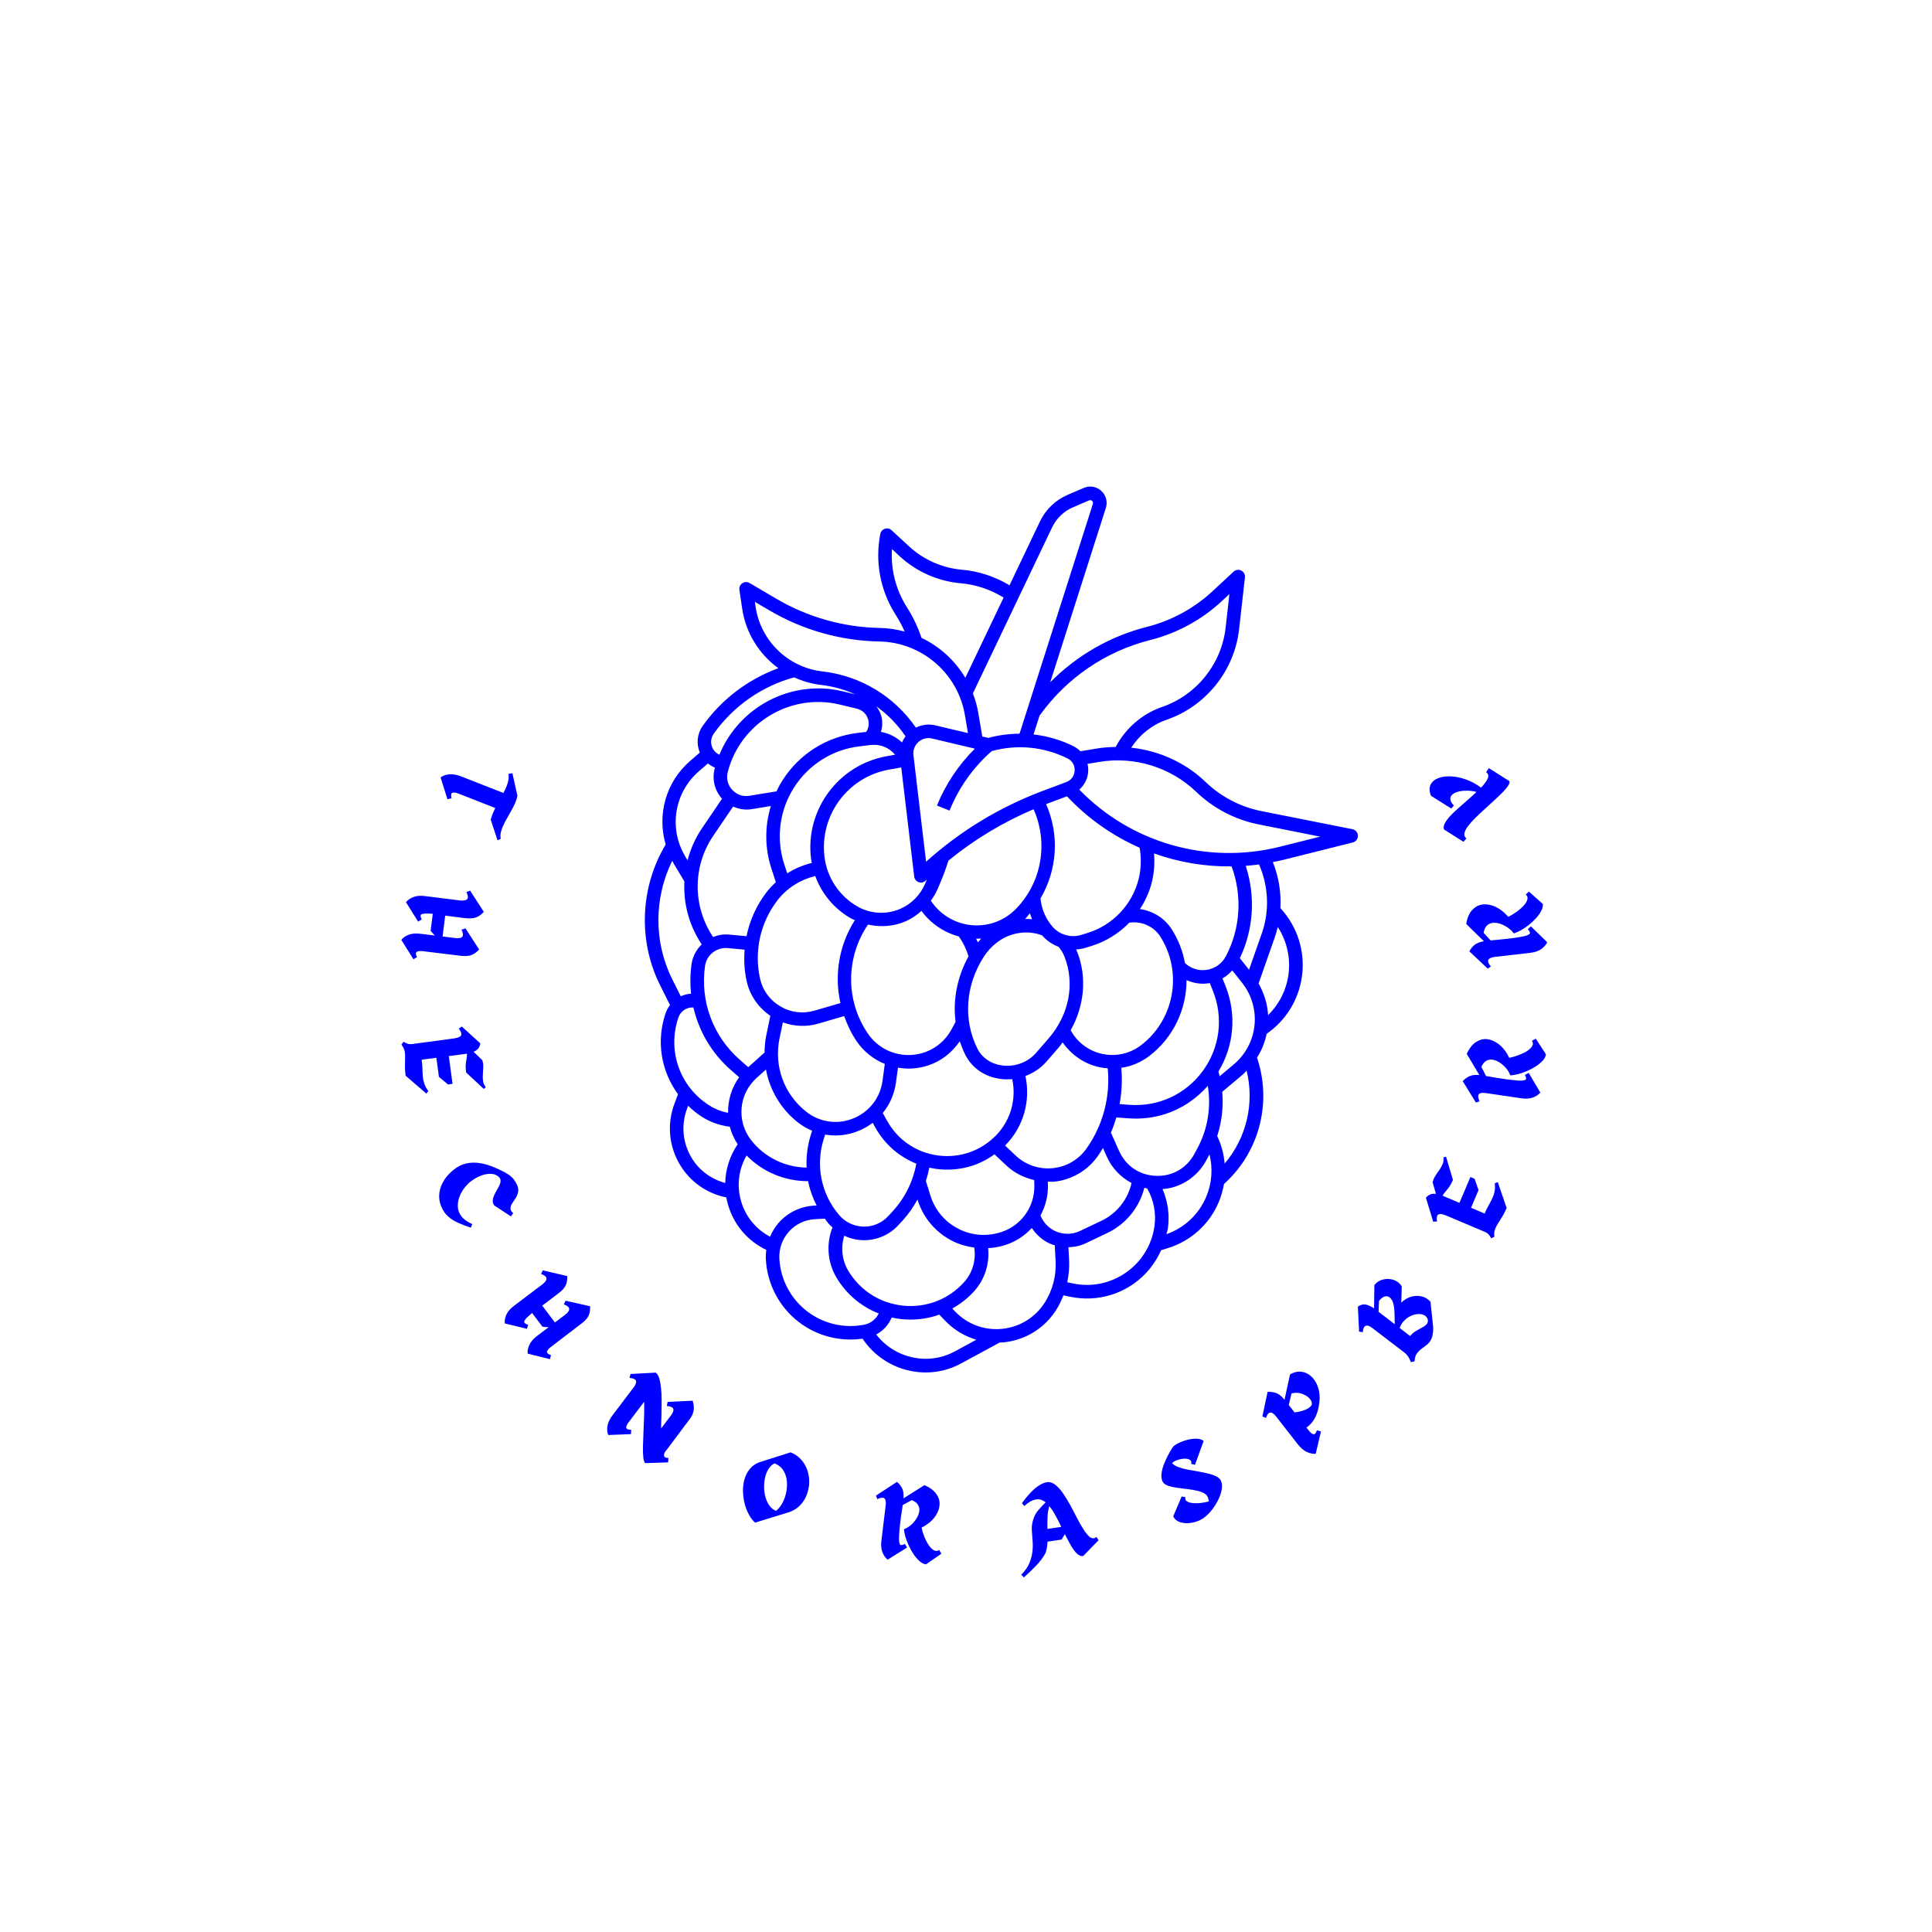 <svg xmlns="http://www.w3.org/2000/svg" xmlns:xlink="http://www.w3.org/1999/xlink" width="500" zoomAndPan="magnify" viewBox="0 0 375 375" height="500" preserveAspectRatio="xMidYMid meet" version="1.0"><defs><g/><clipPath id="814774d732"><path d="M 125 94 L 264 94 L 264 267 L 125 267 Z M 125 94 " clip-rule="nonzero"/></clipPath><clipPath id="37c098806f"><path d="M 99.07 124.07 L 238.648 80.402 L 287.02 235.012 L 147.441 278.68 Z M 99.07 124.07 " clip-rule="nonzero"/></clipPath><clipPath id="5beee7e545"><path d="M 99.07 124.07 L 238.648 80.402 L 287.02 235.012 L 147.441 278.68 Z M 99.07 124.07 " clip-rule="nonzero"/></clipPath></defs><rect x="-37.5" width="450" fill="#ffffff" y="-37.5" height="450" fill-opacity="1"/><rect x="-37.5" width="450" fill="#ffffff" y="-37.5" height="450" fill-opacity="1"/><g fill="#0000ff" fill-opacity="1"><g transform="translate(87.176, 146.667)"><g><path d="M 8.078 12.453 C 8.16 12.086 8.273 11.719 8.422 11.344 C 8.578 10.969 8.754 10.578 8.953 10.172 L 1.922 7.406 C 1.328 7.176 0.898 7.109 0.641 7.203 C 0.379 7.305 0.32 7.66 0.469 8.266 L -0.328 8.469 L -1.656 4.234 C -1.219 3.898 -0.66 3.695 0.016 3.625 C 0.691 3.562 1.453 3.691 2.297 4.016 L 10.531 7.25 C 10.906 6.57 11.188 5.922 11.375 5.297 C 11.562 4.68 11.609 4.098 11.516 3.547 L 12.281 3.406 L 13.25 7.781 C 13.164 8.289 12.988 8.832 12.719 9.406 C 12.457 9.977 12.148 10.562 11.797 11.156 C 11.453 11.75 11.125 12.336 10.812 12.922 C 10.508 13.504 10.273 14.07 10.109 14.625 C 9.941 15.176 9.91 15.688 10.016 16.156 L 9.391 16.422 Z M 8.078 12.453 "/></g></g></g><g fill="#0000ff" fill-opacity="1"><g transform="translate(79.205, 171.882)"><g><path d="M 1.75 13.891 L 1.047 14.312 L -1.312 10.547 C -0.957 10.109 -0.461 9.77 0.172 9.531 C 0.805 9.301 1.582 9.25 2.5 9.375 L 5.172 9.703 L 4.375 8.797 L 4.797 5.484 C 4.617 5.473 4.453 5.461 4.297 5.453 C 4.148 5.453 4 5.445 3.844 5.438 C 3.25 5.414 2.832 5.469 2.594 5.594 C 2.352 5.727 2.375 6.055 2.656 6.578 L 1.953 7 L -0.406 3.234 C -0.051 2.797 0.441 2.457 1.078 2.219 C 1.711 1.977 2.488 1.926 3.406 2.062 L 10.203 2.906 C 10.848 2.957 11.273 2.859 11.484 2.609 C 11.691 2.367 11.641 1.922 11.328 1.266 L 12.047 0.984 L 14.703 5.109 C 14.348 5.484 14 5.77 13.656 5.969 C 13.312 6.176 12.91 6.301 12.453 6.344 C 12.004 6.395 11.445 6.379 10.781 6.297 C 10.781 6.297 10.66 6.281 10.422 6.25 C 10.18 6.219 9.879 6.176 9.516 6.125 C 9.16 6.082 8.805 6.039 8.453 6 C 8.098 5.957 7.801 5.922 7.562 5.891 C 7.32 5.859 7.203 5.844 7.203 5.844 L 6.703 9.891 L 9.25 10.203 C 9.895 10.273 10.32 10.188 10.531 9.938 C 10.738 9.688 10.688 9.227 10.375 8.562 L 11.141 8.312 L 13.797 12.422 C 13.441 12.797 13.086 13.082 12.734 13.281 C 12.391 13.488 11.992 13.613 11.547 13.656 C 11.098 13.707 10.539 13.688 9.875 13.594 L 2.938 12.75 C 2.344 12.676 1.926 12.719 1.688 12.875 C 1.445 13.039 1.469 13.379 1.75 13.891 Z M 1.75 13.891 "/></g></g></g><g fill="#0000ff" fill-opacity="1"><g transform="translate(77.726, 201.342)"><g><path d="M 4.125 4.344 C 4.207 4.945 4.254 5.52 4.266 6.062 C 4.273 6.602 4.301 7.113 4.344 7.594 C 4.383 8.07 4.484 8.547 4.641 9.016 C 4.797 9.484 5.055 9.945 5.422 10.406 L 5.031 10.922 L 1 7.453 C 0.906 6.734 0.863 6.082 0.875 5.5 C 0.883 4.926 0.895 4.406 0.906 3.938 C 0.926 3.469 0.891 3.031 0.797 2.625 C 0.711 2.219 0.508 1.82 0.188 1.438 L 0.578 0.875 C 0.797 0.977 0.973 1.062 1.109 1.125 C 1.242 1.195 1.406 1.254 1.594 1.297 C 1.789 1.336 2.039 1.336 2.344 1.297 L 10.609 0.188 L 10.594 0.172 C 11.25 0.078 11.645 -0.113 11.781 -0.406 C 11.914 -0.695 11.758 -1.125 11.312 -1.688 L 11.906 -2.094 L 15.5 1.172 C 15.438 1.617 15.289 1.969 15.062 2.219 C 14.832 2.469 14.547 2.664 14.203 2.812 L 15.875 4.422 C 16.031 4.859 16.098 5.301 16.078 5.75 C 16.066 6.207 16.039 6.66 16 7.109 C 15.957 7.566 15.969 8.016 16.031 8.453 C 16.094 8.891 16.27 9.301 16.562 9.688 L 16.172 10.016 L 12.75 6.828 C 12.664 6.254 12.641 5.75 12.672 5.312 C 12.711 4.883 12.766 4.504 12.828 4.172 C 12.891 3.848 12.922 3.516 12.922 3.172 L 12.016 3.297 L 9.391 3.641 L 10.109 9.031 L 9.234 9.156 L 7.469 7.672 L 6.969 3.969 Z M 4.125 4.344 "/></g></g></g><g fill="#0000ff" fill-opacity="1"><g transform="translate(83.298, 228.404)"><g><path d="M 13.781 -1.312 C 14.457 -1 15.004 -0.695 15.422 -0.406 C 15.848 -0.113 16.191 0.203 16.453 0.547 C 16.711 0.891 16.93 1.27 17.109 1.688 C 17.305 2.188 17.352 2.645 17.25 3.062 C 17.145 3.477 16.977 3.859 16.75 4.203 C 16.52 4.555 16.301 4.891 16.094 5.203 C 15.895 5.523 15.789 5.836 15.781 6.141 C 15.77 6.441 15.945 6.75 16.312 7.062 L 15.875 7.703 L 12.641 5.578 C 12.41 5.254 12.312 4.914 12.344 4.562 C 12.383 4.207 12.492 3.848 12.672 3.484 C 12.848 3.117 13.035 2.766 13.234 2.422 C 13.441 2.078 13.609 1.742 13.734 1.422 C 13.859 1.098 13.891 0.797 13.828 0.516 C 13.766 0.242 13.547 0 13.172 -0.219 C 12.641 -0.57 11.898 -0.656 10.953 -0.469 C 10.004 -0.289 9 0.203 7.938 1.016 C 7.508 1.367 7.098 1.816 6.703 2.359 C 6.316 2.898 6.02 3.477 5.812 4.094 C 5.602 4.719 5.523 5.344 5.578 5.969 C 5.629 6.594 5.867 7.18 6.297 7.734 C 6.734 8.285 7.422 8.77 8.359 9.188 L 8.094 9.891 C 7.195 9.586 6.375 9.27 5.625 8.938 C 4.883 8.613 4.234 8.203 3.672 7.703 C 3.109 7.211 2.66 6.551 2.328 5.719 C 1.984 4.863 1.867 3.992 1.984 3.109 C 2.109 2.223 2.445 1.359 3 0.516 C 3.562 -0.328 4.332 -1.086 5.312 -1.766 C 6.051 -2.234 6.789 -2.523 7.531 -2.641 C 8.27 -2.766 9.004 -2.77 9.734 -2.656 C 10.473 -2.551 11.18 -2.375 11.859 -2.125 C 12.535 -1.875 13.176 -1.602 13.781 -1.312 Z M 13.781 -1.312 "/></g></g></g><g fill="#0000ff" fill-opacity="1"><g transform="translate(96.008, 254.267)"><g><path d="M 10.938 8.75 L 10.734 9.547 L 6.406 8.469 C 6.352 7.914 6.473 7.332 6.766 6.719 C 7.055 6.102 7.578 5.52 8.328 4.969 L 10.469 3.359 L 9.281 3.25 L 7.266 0.578 C 7.129 0.691 7.004 0.801 6.891 0.906 C 6.773 1.008 6.66 1.113 6.547 1.219 C 6.098 1.613 5.832 1.941 5.75 2.203 C 5.676 2.473 5.922 2.695 6.484 2.875 L 6.281 3.656 L 1.969 2.609 C 1.906 2.047 2.02 1.453 2.312 0.828 C 2.613 0.211 3.141 -0.363 3.891 -0.906 L 9.344 -5.031 C 9.852 -5.445 10.094 -5.816 10.062 -6.141 C 10.039 -6.461 9.691 -6.742 9.016 -6.984 L 9.344 -7.688 L 14.109 -6.578 C 14.117 -6.055 14.066 -5.602 13.953 -5.219 C 13.848 -4.844 13.648 -4.477 13.359 -4.125 C 13.066 -3.781 12.648 -3.41 12.109 -3.016 C 12.109 -3.016 12.008 -2.941 11.812 -2.797 C 11.625 -2.648 11.383 -2.469 11.094 -2.25 C 10.812 -2.031 10.523 -1.812 10.234 -1.594 C 9.953 -1.383 9.711 -1.207 9.516 -1.062 C 9.328 -0.914 9.234 -0.844 9.234 -0.844 L 11.703 2.422 L 13.75 0.875 C 14.258 0.469 14.5 0.102 14.469 -0.219 C 14.445 -0.539 14.098 -0.836 13.422 -1.109 L 13.781 -1.797 L 18.547 -0.719 C 18.555 -0.195 18.508 0.254 18.406 0.641 C 18.301 1.035 18.102 1.406 17.812 1.75 C 17.52 2.102 17.102 2.473 16.562 2.859 L 11 7.109 C 10.52 7.461 10.242 7.781 10.172 8.062 C 10.109 8.344 10.363 8.57 10.938 8.75 Z M 10.938 8.75 "/></g></g></g><g fill="#0000ff" fill-opacity="1"><g transform="translate(115.485, 276.581)"><g><path d="M 14.203 7.266 L 9.844 7.406 L 9.75 7.406 C 9.582 7.27 9.461 6.926 9.391 6.375 C 9.328 5.82 9.301 5.125 9.312 4.281 C 9.332 3.445 9.363 2.531 9.406 1.531 C 9.457 0.531 9.5 -0.488 9.531 -1.531 C 9.562 -2.57 9.566 -3.562 9.547 -4.5 L 6.609 -0.625 C 6.211 -0.133 6.031 0.242 6.062 0.516 C 6.102 0.785 6.426 0.93 7.031 0.953 L 6.984 1.781 L 2.578 1.953 C 2.367 1.441 2.316 0.852 2.422 0.188 C 2.535 -0.477 2.875 -1.18 3.438 -1.922 L 7.547 -7.344 C 7.93 -7.863 8.066 -8.273 7.953 -8.578 C 7.848 -8.879 7.43 -9.062 6.703 -9.125 L 6.891 -9.891 L 11.797 -10.156 C 12.098 -9.926 12.328 -9.539 12.484 -9 C 12.641 -8.457 12.754 -7.816 12.828 -7.078 C 12.91 -6.336 12.945 -5.531 12.938 -4.656 C 12.938 -3.781 12.926 -2.883 12.906 -1.969 C 12.883 -1.051 12.859 -0.164 12.828 0.688 L 14.781 -1.891 C 15.164 -2.422 15.301 -2.836 15.188 -3.141 C 15.07 -3.441 14.66 -3.617 13.953 -3.672 L 14.094 -4.469 L 18.969 -4.703 C 19.113 -4.211 19.188 -3.766 19.188 -3.359 C 19.195 -2.953 19.117 -2.535 18.953 -2.109 C 18.797 -1.691 18.5 -1.223 18.062 -0.703 L 14.016 4.703 C 13.766 4.973 13.582 5.242 13.469 5.516 C 13.363 5.785 13.367 6 13.484 6.156 C 13.598 6.32 13.852 6.406 14.25 6.406 Z M 14.203 7.266 "/></g></g></g><g fill="#0000ff" fill-opacity="1"><g transform="translate(141.875, 293.665)"><g><path d="M 11.578 -11.766 C 12.398 -11.441 13.082 -10.973 13.625 -10.359 C 14.164 -9.754 14.566 -9.07 14.828 -8.312 C 15.086 -7.551 15.207 -6.758 15.188 -5.938 C 15.176 -5.125 15.023 -4.336 14.734 -3.578 C 14.453 -2.816 14.035 -2.141 13.484 -1.547 C 12.93 -0.961 12.25 -0.516 11.438 -0.203 L 4.688 1.875 C 4.25 1.5 3.859 1 3.516 0.375 C 3.172 -0.25 2.895 -0.941 2.688 -1.703 C 2.488 -2.473 2.375 -3.258 2.344 -4.062 C 2.312 -4.875 2.395 -5.656 2.594 -6.406 C 2.789 -7.164 3.117 -7.844 3.578 -8.438 C 4.047 -9.039 4.656 -9.5 5.406 -9.812 Z M 8.75 -0.406 C 9.238 -0.789 9.656 -1.305 10 -1.953 C 10.344 -2.598 10.586 -3.297 10.734 -4.047 C 10.891 -4.805 10.926 -5.555 10.844 -6.297 C 10.758 -7.035 10.523 -7.703 10.141 -8.297 C 9.766 -8.891 9.207 -9.332 8.469 -9.625 C 8.02 -9.414 7.641 -9.07 7.328 -8.594 C 7.016 -8.113 6.785 -7.562 6.641 -6.938 C 6.492 -6.312 6.426 -5.656 6.438 -4.969 C 6.445 -4.289 6.539 -3.645 6.719 -3.031 C 6.895 -2.414 7.148 -1.875 7.484 -1.406 C 7.828 -0.938 8.25 -0.602 8.75 -0.406 Z M 8.75 -0.406 "/></g></g></g><g fill="#0000ff" fill-opacity="1"><g transform="translate(169.077, 302.343)"><g><path d="M 13.219 -1.5 L 13.641 -0.766 L 10.656 1.297 C 10.238 1.242 9.832 1.047 9.438 0.703 C 9.039 0.359 8.664 -0.066 8.312 -0.578 C 7.957 -1.098 7.641 -1.656 7.359 -2.25 C 7.078 -2.852 6.848 -3.441 6.672 -4.016 C 6.504 -4.586 6.41 -5.094 6.391 -5.531 C 6.828 -5.688 7.254 -5.938 7.672 -6.281 C 8.086 -6.633 8.441 -7.035 8.734 -7.484 C 9.035 -7.941 9.234 -8.398 9.328 -8.859 C 9.43 -9.316 9.375 -9.754 9.156 -10.172 C 8.945 -10.586 8.523 -10.922 7.891 -11.172 L 6.141 -10.219 C 6.035 -9.5 5.926 -8.754 5.812 -7.984 C 5.707 -7.211 5.617 -6.469 5.547 -5.75 C 5.484 -5.039 5.441 -4.41 5.422 -3.859 C 5.41 -3.254 5.469 -2.832 5.594 -2.594 C 5.719 -2.363 6.039 -2.391 6.562 -2.672 L 6.984 -1.969 L 3.203 0.391 C 2.773 0.035 2.438 -0.457 2.188 -1.094 C 1.945 -1.727 1.891 -2.504 2.016 -3.422 L 2.844 -10.234 C 2.906 -10.891 2.816 -11.316 2.578 -11.516 C 2.336 -11.723 1.879 -11.672 1.203 -11.359 L 0.953 -12.047 L 5.031 -14.719 C 5.531 -14.27 5.879 -13.812 6.078 -13.344 C 6.273 -12.875 6.348 -12.266 6.297 -11.516 L 10.359 -14.078 C 11.422 -13.609 12.18 -13.047 12.641 -12.391 C 13.109 -11.742 13.328 -11.062 13.297 -10.344 C 13.254 -9.5 12.938 -8.676 12.344 -7.875 C 11.75 -7.07 10.898 -6.391 9.797 -5.828 C 9.941 -5.172 10.141 -4.535 10.391 -3.922 C 10.648 -3.316 10.938 -2.789 11.25 -2.344 C 11.562 -1.906 11.883 -1.598 12.219 -1.422 C 12.562 -1.242 12.895 -1.27 13.219 -1.5 Z M 13.219 -1.5 "/></g></g></g><g fill="#0000ff" fill-opacity="1"><g transform="translate(198.329, 303.827)"><g><path d="M 14.484 -5.516 L 14.906 -4.875 L 11.922 -1.812 C 11.504 -1.738 11.094 -1.895 10.688 -2.281 C 10.289 -2.676 9.898 -3.207 9.516 -3.875 C 9.141 -4.539 8.754 -5.266 8.359 -6.047 L 7.719 -5 L 5 -4.594 C 4.977 -4.156 4.93 -3.738 4.859 -3.344 C 4.797 -2.957 4.695 -2.609 4.562 -2.297 C 4.125 -1.516 3.566 -0.766 2.891 -0.047 C 2.211 0.66 1.391 1.457 0.422 2.344 L -0.109 1.828 C 0.617 1.098 1.141 0.359 1.453 -0.391 C 1.773 -1.148 1.977 -1.898 2.062 -2.641 C 2.145 -3.391 2.156 -4.102 2.094 -4.781 C 2.039 -5.457 1.992 -6.102 1.953 -6.719 C 1.922 -7.332 1.961 -7.883 2.078 -8.375 C 2.266 -9.238 2.598 -9.961 3.078 -10.547 C 3.555 -11.129 4.078 -11.688 4.641 -12.219 C 4.566 -12.281 4.5 -12.328 4.438 -12.359 C 4.375 -12.398 4.305 -12.445 4.234 -12.5 C 3.766 -12.77 3.301 -12.867 2.844 -12.797 C 2.383 -12.734 1.945 -12.57 1.531 -12.312 C 1.125 -12.062 0.773 -11.789 0.484 -11.5 L 0.031 -12.062 C 0.457 -12.676 0.941 -13.281 1.484 -13.875 C 2.023 -14.469 2.582 -14.969 3.156 -15.375 C 3.738 -15.789 4.32 -16.047 4.906 -16.141 C 5.438 -16.211 5.957 -16.051 6.469 -15.656 C 6.977 -15.27 7.473 -14.734 7.953 -14.047 C 8.43 -13.359 8.898 -12.598 9.359 -11.766 C 9.816 -10.93 10.254 -10.098 10.672 -9.266 C 11.098 -8.441 11.52 -7.695 11.938 -7.031 C 12.352 -6.375 12.754 -5.875 13.141 -5.531 C 13.367 -5.363 13.598 -5.27 13.828 -5.25 C 14.066 -5.227 14.285 -5.316 14.484 -5.516 Z M 4.984 -7.062 L 7.672 -7.469 C 7.297 -8.238 6.914 -8.977 6.531 -9.688 C 6.156 -10.395 5.754 -10.992 5.328 -11.484 C 5.141 -10.848 5.031 -10.145 5 -9.375 C 4.969 -8.613 4.961 -7.844 4.984 -7.062 Z M 4.984 -7.062 "/></g></g></g><g fill="#0000ff" fill-opacity="1"><g transform="translate(228.586, 296.889)"><g><path d="M -1.094 -12.922 C -0.82 -12.598 -0.422 -12.336 0.109 -12.141 C 0.641 -11.941 1.238 -11.773 1.906 -11.641 C 2.57 -11.516 3.25 -11.395 3.938 -11.281 C 4.633 -11.164 5.289 -11.031 5.906 -10.875 C 6.531 -10.727 7.066 -10.539 7.516 -10.312 C 7.961 -10.094 8.266 -9.797 8.422 -9.422 C 8.598 -9.016 8.648 -8.531 8.578 -7.969 C 8.504 -7.414 8.332 -6.828 8.062 -6.203 C 7.801 -5.586 7.469 -4.984 7.062 -4.391 C 6.656 -3.797 6.203 -3.266 5.703 -2.797 C 5.203 -2.328 4.688 -1.977 4.156 -1.75 C 3.738 -1.562 3.273 -1.422 2.766 -1.328 C 2.266 -1.242 1.77 -1.223 1.281 -1.266 C 0.801 -1.316 0.375 -1.441 0 -1.641 C -0.383 -1.848 -0.672 -2.16 -0.859 -2.578 L 0.766 -6.406 L 1.5 -6.312 C 1.426 -5.957 1.508 -5.691 1.75 -5.516 C 1.988 -5.336 2.336 -5.219 2.797 -5.156 C 3.254 -5.094 3.766 -5.086 4.328 -5.141 C 4.898 -5.203 5.477 -5.312 6.062 -5.469 C 6.02 -5.727 5.957 -5.973 5.875 -6.203 C 5.789 -6.441 5.66 -6.641 5.484 -6.797 C 5.117 -7.109 4.625 -7.336 4 -7.484 C 3.383 -7.641 2.719 -7.758 2 -7.844 C 1.281 -7.938 0.582 -8.023 -0.094 -8.109 C -0.77 -8.203 -1.363 -8.336 -1.875 -8.516 C -2.395 -8.691 -2.742 -8.957 -2.922 -9.312 C -3.129 -9.727 -3.203 -10.227 -3.141 -10.812 C -3.078 -11.395 -2.93 -11.988 -2.703 -12.594 C -2.473 -13.195 -2.219 -13.766 -1.938 -14.297 C -1.664 -14.828 -1.426 -15.254 -1.219 -15.578 C -1.008 -15.898 -0.906 -16.062 -0.906 -16.062 C -0.707 -16.281 -0.41 -16.492 -0.016 -16.703 C 0.379 -16.91 0.816 -17.094 1.297 -17.25 C 1.785 -17.414 2.273 -17.531 2.766 -17.594 C 3.254 -17.656 3.703 -17.656 4.109 -17.594 C 4.516 -17.539 4.82 -17.398 5.031 -17.172 L 3.359 -12.562 L 2.609 -12.75 C 2.711 -13.082 2.645 -13.332 2.406 -13.5 C 2.164 -13.676 1.832 -13.766 1.406 -13.766 C 0.988 -13.766 0.551 -13.691 0.094 -13.547 C -0.363 -13.41 -0.758 -13.203 -1.094 -12.922 Z M -1.094 -12.922 "/></g></g></g><g fill="#0000ff" fill-opacity="1"><g transform="translate(252.837, 284.154)"><g><path d="M -2.438 -17.391 C -1.625 -17.848 -0.836 -18.008 -0.078 -17.875 C 0.672 -17.738 1.332 -17.367 1.906 -16.766 C 2.477 -16.16 2.883 -15.379 3.125 -14.422 C 3.363 -13.473 3.367 -12.406 3.141 -11.219 C 2.973 -10.238 2.676 -9.395 2.25 -8.688 C 1.82 -7.988 1.316 -7.445 0.734 -7.062 L 1.141 -6.562 C 1.473 -6.113 1.785 -5.852 2.078 -5.781 C 2.379 -5.719 2.609 -5.969 2.766 -6.531 L 3.562 -6.312 L 2.547 -1.984 C 2.016 -1.93 1.438 -2.047 0.812 -2.328 C 0.195 -2.617 -0.395 -3.129 -0.969 -3.859 L -5.188 -9.266 C -5.594 -9.773 -5.957 -10.016 -6.281 -9.984 C -6.602 -9.961 -6.883 -9.613 -7.125 -8.938 L -7.812 -9.219 L -6.797 -14 C -6.086 -14.02 -5.488 -13.926 -5 -13.719 C -4.52 -13.508 -4.023 -13.086 -3.516 -12.453 Z M 1.797 -11.75 C 1.766 -12.156 1.551 -12.535 1.156 -12.891 C 0.758 -13.254 0.266 -13.52 -0.328 -13.688 C -0.922 -13.852 -1.531 -13.852 -2.156 -13.688 L -2.688 -11.453 L -1.562 -10 C -1.051 -10.062 -0.535 -10.172 -0.016 -10.328 C 0.504 -10.484 0.938 -10.688 1.281 -10.938 C 1.633 -11.188 1.805 -11.457 1.797 -11.75 Z M 1.797 -11.75 "/></g></g></g><g fill="#0000ff" fill-opacity="1"><g transform="translate(273.673, 265.434)"><g><path d="M -1.688 -12.594 C -1.145 -13.125 -0.547 -13.492 0.109 -13.703 C 0.773 -13.922 1.453 -13.961 2.141 -13.828 C 2.828 -13.703 3.441 -13.352 3.984 -12.781 L 4.484 -8.031 C 4.535 -7.539 4.508 -7.004 4.406 -6.422 C 4.312 -5.836 4.109 -5.344 3.797 -4.938 C 3.598 -4.676 3.348 -4.441 3.047 -4.234 C 2.742 -4.023 2.438 -3.797 2.125 -3.547 C 1.812 -3.305 1.539 -3.016 1.312 -2.672 C 1.082 -2.328 0.945 -1.895 0.906 -1.375 L 0.922 -1.203 L 0.188 -1.047 C 0.051 -1.367 -0.098 -1.68 -0.266 -1.984 C -0.441 -2.285 -0.707 -2.586 -1.062 -2.891 L -7.359 -7.703 C -7.867 -8.086 -8.281 -8.219 -8.594 -8.094 C -8.906 -7.977 -9.094 -7.566 -9.156 -6.859 L -9.875 -6.969 L -10.109 -11.828 C -9.535 -12.211 -8.992 -12.336 -8.484 -12.203 C -7.973 -12.066 -7.469 -11.82 -6.969 -11.469 L -6.906 -16 C -6.582 -16.414 -6.18 -16.723 -5.703 -16.922 C -5.223 -17.117 -4.719 -17.207 -4.188 -17.188 C -3.656 -17.164 -3.16 -17.035 -2.703 -16.797 C -2.242 -16.555 -1.875 -16.207 -1.594 -15.75 Z M -3 -10.594 C -3.031 -11.727 -3.195 -12.555 -3.5 -13.078 C -3.812 -13.609 -4.191 -13.859 -4.641 -13.828 C -5.098 -13.805 -5.555 -13.5 -6.016 -12.906 L -6.094 -10.812 L -2.953 -8.406 Z M 3.438 -9.375 C 3.312 -9.738 3.078 -10.004 2.734 -10.172 C 2.391 -10.336 1.988 -10.406 1.531 -10.375 C 1.082 -10.352 0.625 -10.234 0.156 -10.016 C -0.312 -9.797 -0.734 -9.492 -1.109 -9.109 C -1.492 -8.723 -1.789 -8.242 -2 -7.672 L 0.031 -6.109 C 0.375 -6.523 0.758 -6.859 1.188 -7.109 C 1.613 -7.359 2.016 -7.582 2.391 -7.781 C 2.766 -7.977 3.055 -8.195 3.266 -8.438 C 3.473 -8.688 3.531 -9 3.438 -9.375 Z M 3.438 -9.375 "/></g></g></g><g fill="#0000ff" fill-opacity="1"><g transform="translate(289.499, 241.397)"><g><path d="M -1.328 -5.844 C -1.098 -6.406 -0.848 -6.922 -0.578 -7.391 C -0.316 -7.859 -0.082 -8.312 0.125 -8.75 C 0.344 -9.188 0.5 -9.645 0.594 -10.125 C 0.695 -10.613 0.707 -11.145 0.625 -11.719 L 1.219 -11.953 L 2.938 -6.922 C 2.656 -6.254 2.359 -5.676 2.047 -5.188 C 1.742 -4.695 1.469 -4.254 1.219 -3.859 C 0.969 -3.461 0.773 -3.062 0.641 -2.656 C 0.516 -2.258 0.488 -1.82 0.562 -1.344 L -0.047 -1.047 C -0.172 -1.242 -0.273 -1.41 -0.359 -1.547 C -0.453 -1.68 -0.566 -1.812 -0.703 -1.938 C -0.848 -2.062 -1.062 -2.188 -1.344 -2.312 L -9.031 -5.562 L -9.047 -5.547 C -9.648 -5.797 -10.082 -5.828 -10.344 -5.641 C -10.613 -5.461 -10.691 -5.02 -10.578 -4.312 L -11.312 -4.266 L -12.734 -8.922 C -12.441 -9.254 -12.133 -9.473 -11.812 -9.578 C -11.5 -9.691 -11.156 -9.719 -10.781 -9.656 L -11.422 -11.891 C -11.328 -12.348 -11.156 -12.77 -10.906 -13.156 C -10.664 -13.539 -10.41 -13.914 -10.141 -14.281 C -9.879 -14.656 -9.66 -15.039 -9.484 -15.438 C -9.316 -15.844 -9.266 -16.289 -9.328 -16.781 L -8.812 -16.859 L -7.484 -12.375 C -7.711 -11.832 -7.953 -11.383 -8.203 -11.031 C -8.453 -10.688 -8.688 -10.391 -8.906 -10.141 C -9.133 -9.891 -9.332 -9.613 -9.5 -9.312 L -8.656 -8.953 L -6.219 -7.922 L -4.094 -12.938 L -3.281 -12.594 L -2.516 -10.406 L -3.969 -6.969 Z M -1.328 -5.844 "/></g></g></g><g fill="#0000ff" fill-opacity="1"><g transform="translate(298.503, 215.265)"><g><path d="M -1.156 -13.25 L -0.406 -13.656 L 1.562 -10.625 C 1.508 -10.207 1.305 -9.801 0.953 -9.406 C 0.598 -9.02 0.16 -8.656 -0.359 -8.312 C -0.879 -7.977 -1.441 -7.676 -2.047 -7.406 C -2.66 -7.145 -3.258 -6.938 -3.844 -6.781 C -4.426 -6.633 -4.938 -6.555 -5.375 -6.547 C -5.508 -6.984 -5.75 -7.41 -6.094 -7.828 C -6.438 -8.254 -6.828 -8.617 -7.266 -8.922 C -7.711 -9.234 -8.164 -9.441 -8.625 -9.547 C -9.082 -9.66 -9.52 -9.613 -9.938 -9.406 C -10.352 -9.207 -10.695 -8.801 -10.969 -8.188 L -10.062 -6.406 C -9.344 -6.289 -8.598 -6.164 -7.828 -6.031 C -7.055 -5.906 -6.312 -5.797 -5.594 -5.703 C -4.883 -5.617 -4.258 -5.555 -3.719 -5.516 C -3.125 -5.492 -2.703 -5.539 -2.453 -5.656 C -2.211 -5.77 -2.234 -6.094 -2.516 -6.625 L -1.781 -7.016 L 0.469 -3.203 C 0.113 -2.773 -0.379 -2.445 -1.016 -2.219 C -1.66 -2 -2.441 -1.961 -3.359 -2.109 L -10.156 -3.109 C -10.801 -3.203 -11.234 -3.125 -11.453 -2.875 C -11.672 -2.625 -11.629 -2.164 -11.328 -1.5 L -12.031 -1.266 L -14.594 -5.422 C -14.125 -5.898 -13.648 -6.234 -13.172 -6.422 C -12.703 -6.609 -12.098 -6.664 -11.359 -6.594 L -13.812 -10.719 C -13.312 -11.781 -12.727 -12.531 -12.062 -12.969 C -11.395 -13.414 -10.707 -13.617 -10 -13.578 C -9.156 -13.504 -8.336 -13.16 -7.547 -12.547 C -6.754 -11.93 -6.094 -11.062 -5.562 -9.938 C -4.906 -10.07 -4.27 -10.258 -3.656 -10.5 C -3.039 -10.738 -2.504 -11.004 -2.047 -11.297 C -1.598 -11.598 -1.281 -11.914 -1.094 -12.25 C -0.906 -12.582 -0.926 -12.914 -1.156 -13.25 Z M -1.156 -13.25 "/></g></g></g><g fill="#0000ff" fill-opacity="1"><g transform="translate(300.696, 186.116)"><g><path d="M -4.547 -12.484 L -3.938 -13.062 L -1.234 -10.656 C -1.191 -10.25 -1.289 -9.812 -1.531 -9.344 C -1.77 -8.875 -2.098 -8.406 -2.516 -7.938 C -2.93 -7.477 -3.395 -7.039 -3.906 -6.625 C -4.426 -6.207 -4.945 -5.852 -5.469 -5.562 C -6 -5.27 -6.469 -5.062 -6.875 -4.938 C -7.125 -5.301 -7.469 -5.645 -7.906 -5.969 C -8.352 -6.301 -8.828 -6.562 -9.328 -6.75 C -9.836 -6.938 -10.328 -7.02 -10.797 -7 C -11.266 -6.988 -11.676 -6.828 -12.031 -6.516 C -12.383 -6.211 -12.613 -5.723 -12.719 -5.047 L -11.359 -3.578 C -10.648 -3.648 -9.906 -3.723 -9.125 -3.797 C -8.344 -3.867 -7.598 -3.953 -6.891 -4.047 C -6.18 -4.148 -5.555 -4.254 -5.016 -4.359 C -4.43 -4.492 -4.035 -4.648 -3.828 -4.828 C -3.629 -5.004 -3.738 -5.312 -4.156 -5.75 L -3.547 -6.312 L -0.375 -3.219 C -0.613 -2.719 -1.016 -2.27 -1.578 -1.875 C -2.141 -1.488 -2.879 -1.25 -3.797 -1.156 L -10.625 -0.375 C -11.27 -0.281 -11.664 -0.094 -11.812 0.188 C -11.957 0.477 -11.797 0.91 -11.328 1.484 L -11.938 1.891 L -15.5 -1.469 C -15.176 -2.039 -14.805 -2.477 -14.391 -2.781 C -13.973 -3.082 -13.398 -3.297 -12.672 -3.422 L -16.109 -6.781 C -15.91 -7.926 -15.547 -8.801 -15.016 -9.406 C -14.484 -10.008 -13.867 -10.379 -13.172 -10.516 C -12.336 -10.672 -11.461 -10.551 -10.547 -10.156 C -9.629 -9.758 -8.758 -9.094 -7.938 -8.156 C -7.344 -8.457 -6.781 -8.801 -6.25 -9.188 C -5.719 -9.582 -5.27 -9.977 -4.906 -10.375 C -4.551 -10.781 -4.328 -11.172 -4.234 -11.547 C -4.141 -11.922 -4.242 -12.234 -4.547 -12.484 Z M -4.547 -12.484 "/></g></g></g><g fill="#0000ff" fill-opacity="1"><g transform="translate(295.226, 157.456)"><g><path d="M -7.75 -4.578 C -7.133 -5.223 -6.707 -5.805 -6.469 -6.328 C -6.227 -6.848 -6.332 -7.27 -6.781 -7.594 L -6.234 -8.359 L -2.266 -5.844 C -2.172 -5.613 -2.254 -5.305 -2.516 -4.922 C -2.773 -4.535 -3.145 -4.098 -3.625 -3.609 C -4.113 -3.117 -4.664 -2.594 -5.281 -2.031 C -5.906 -1.469 -6.531 -0.895 -7.156 -0.312 C -7.789 0.258 -8.383 0.82 -8.938 1.375 C -9.5 1.926 -9.961 2.453 -10.328 2.953 C -10.691 3.453 -10.91 3.898 -10.984 4.297 C -11.055 4.703 -10.926 5.023 -10.594 5.266 L -11.172 5.938 L -14.938 3.547 C -15.07 3.223 -15.031 2.844 -14.812 2.406 C -14.602 1.977 -14.273 1.516 -13.828 1.016 C -13.379 0.523 -12.852 0.016 -12.25 -0.516 C -11.656 -1.055 -11.039 -1.598 -10.406 -2.141 C -9.781 -2.68 -9.191 -3.211 -8.641 -3.734 C -9.254 -3.898 -9.859 -3.984 -10.453 -3.984 C -11.055 -3.992 -11.609 -3.938 -12.109 -3.812 C -12.617 -3.688 -13.02 -3.5 -13.312 -3.25 C -13.602 -3.008 -13.738 -2.707 -13.719 -2.344 C -13.695 -1.977 -13.469 -1.562 -13.031 -1.094 L -13.531 -0.516 L -17.484 -3 C -17.805 -3.844 -17.832 -4.551 -17.562 -5.125 C -17.289 -5.695 -16.816 -6.117 -16.141 -6.391 C -15.473 -6.672 -14.664 -6.797 -13.719 -6.766 C -12.781 -6.742 -11.797 -6.551 -10.766 -6.188 C -9.734 -5.832 -8.727 -5.297 -7.75 -4.578 Z M -7.75 -4.578 "/></g></g></g><g clip-path="url(#814774d732)"><g clip-path="url(#37c098806f)"><g clip-path="url(#5beee7e545)"><path fill="#0000ff" d="M 262.516 160.945 L 244.852 157.438 C 240.762 156.625 237.012 154.668 234.008 151.781 C 230.051 147.988 224.926 145.695 219.566 145.125 C 221.195 142.637 223.586 140.688 226.418 139.711 C 234.07 137.078 239.602 130.18 240.508 122.137 L 241.641 112.07 C 241.703 111.523 241.418 110.996 240.93 110.746 C 240.434 110.496 239.848 110.582 239.438 110.957 L 235.359 114.75 C 231.773 118.082 227.348 120.48 222.633 121.672 C 215.477 123.477 208.992 127.234 203.848 132.426 L 214.645 98.594 C 215.027 97.391 214.688 96.121 213.75 95.273 C 212.82 94.426 211.523 94.199 210.359 94.703 L 207.23 96.047 C 204.871 97.062 202.961 98.895 201.859 101.207 L 195.949 113.598 C 193.133 111.926 189.988 110.863 186.715 110.582 C 182.91 110.258 179.273 108.652 176.465 106.062 L 173.055 102.918 C 172.699 102.594 172.312 102.473 171.75 102.637 C 171.297 102.781 170.961 103.168 170.867 103.633 C 169.824 108.969 170.824 114.457 173.691 119.078 L 174.102 119.746 C 174.668 120.656 175.16 121.613 175.598 122.59 C 174.039 122.164 172.414 121.914 170.738 121.883 C 163.711 121.754 156.793 119.801 150.734 116.242 L 145.488 113.16 C 145.055 112.902 144.508 112.918 144.086 113.203 C 143.664 113.488 143.445 113.984 143.52 114.488 L 144.059 118.145 C 144.762 122.902 147.379 127 151.078 129.695 C 145.199 131.848 140.047 135.738 136.398 140.891 C 135.309 142.426 135.117 144.348 135.836 146.074 L 133.961 147.695 C 129.219 151.785 127.52 158.145 129.207 163.918 C 124.254 172.18 123.805 182.574 128.113 191.211 L 130.047 195.086 C 129.707 195.543 129.41 196.039 129.215 196.605 C 127.309 202.102 128.336 207.938 131.602 212.387 L 130.902 214.254 C 129.43 218.191 129.824 222.512 132 226.113 C 134 229.422 137.234 231.664 140.98 232.422 C 141.074 232.949 141.199 233.473 141.355 233.992 C 142.5 237.82 145.168 240.895 148.73 242.598 C 148.648 243.227 148.617 243.871 148.656 244.523 C 148.934 249.273 151.25 253.672 155.02 256.586 C 158.551 259.32 163.031 260.465 167.426 259.832 C 171.031 265.277 177.859 267.648 183.969 265.738 C 184.844 265.465 185.699 265.105 186.527 264.652 L 194.035 260.586 C 194.309 260.57 194.582 260.574 194.855 260.543 C 195.781 260.445 196.68 260.258 197.547 259.988 C 200.645 259.02 203.301 256.98 205.066 254.164 C 205.613 253.289 206.039 252.367 206.406 251.426 L 207.672 251.691 C 210.387 252.262 213.117 252.125 215.672 251.328 C 217.199 250.848 218.664 250.133 220.023 249.191 C 222.43 247.52 224.211 245.254 225.375 242.668 L 226.75 242.238 C 231.203 240.844 234.781 237.582 236.578 233.277 C 237.043 232.156 237.371 230.992 237.57 229.82 L 237.906 229.504 C 244.543 223.305 246.871 213.867 243.988 205.297 C 244.898 203.852 245.52 202.293 245.855 200.668 C 249.621 198.047 252.125 193.992 252.719 189.426 C 253.34 184.672 251.844 179.906 248.617 176.367 L 248.531 176.27 C 248.695 173.234 248.199 170.176 247.059 167.332 C 247.73 167.199 248.406 167.07 249.078 166.902 L 262.578 163.52 C 262.605 163.512 262.629 163.504 262.652 163.496 C 263.211 163.32 263.59 162.797 263.574 162.207 C 263.559 161.59 263.117 161.066 262.516 160.949 Z M 201.898 138.742 C 207.082 131.551 214.652 126.398 223.27 124.227 C 228.461 122.918 233.246 120.312 237.152 116.68 L 238.629 115.301 L 237.891 121.84 C 237.098 128.879 232.258 134.914 225.562 137.219 C 221.688 138.555 218.457 141.367 216.555 144.98 C 215.379 145.004 214.199 145.074 213.023 145.27 L 209.711 145.816 C 209.328 145.441 208.898 145.113 208.398 144.859 C 205.93 143.625 203.293 142.863 200.609 142.555 L 201.773 138.91 Z M 239.062 168.172 C 241.148 173.875 240.781 180.156 237.969 185.559 C 237.203 187.031 235.809 188.023 234.164 188.258 C 232.621 188.477 231.133 187.984 230 186.934 C 229.582 184.652 228.738 182.418 227.426 180.367 C 226.039 178.191 223.746 176.801 221.266 176.449 C 222.32 174.828 223.137 173.043 223.598 171.117 C 224.027 169.332 224.152 167.48 224 165.652 C 228.805 167.371 233.898 168.23 239.062 168.168 Z M 235.41 192.281 C 237.512 197.5 236.785 203.324 233.469 207.863 C 230.145 212.41 224.812 214.871 219.203 214.445 L 217.309 214.301 C 217.738 211.996 217.855 209.633 217.645 207.258 C 218.242 207.168 218.836 207.047 219.414 206.867 C 220.703 206.465 221.922 205.84 223.023 205.008 C 227.77 201.414 230.309 195.859 230.305 190.234 C 231.609 190.82 233.055 191.074 234.539 190.863 C 234.633 190.848 234.719 190.816 234.812 190.801 Z M 232.461 222.797 L 231.844 223.945 C 230.34 226.75 227.547 228.352 224.367 228.23 C 221.188 228.117 218.516 226.312 217.219 223.406 L 215.625 219.832 C 216.043 218.875 216.387 217.891 216.684 216.895 L 219.008 217.066 C 221.438 217.25 223.828 216.969 226.066 216.27 C 229.277 215.266 232.145 213.352 234.434 210.766 C 235.102 214.855 234.434 219.121 232.457 222.797 Z M 204.918 239 C 203.555 238.406 202.52 237.297 201.957 235.934 C 202.918 234.152 203.457 232.129 203.402 230.008 L 203.387 229.355 C 203.801 229.355 204.211 229.402 204.625 229.359 C 205.422 229.281 206.199 229.117 206.949 228.883 C 209.402 228.113 211.562 226.559 213.07 224.414 C 213.434 223.898 213.758 223.363 214.082 222.824 L 214.816 224.477 C 215.828 226.742 217.539 228.512 219.637 229.617 C 218.914 232.82 216.793 235.527 213.785 236.953 L 209.645 238.922 C 208.16 239.641 206.43 239.66 204.918 239 Z M 175.324 253.426 C 170.859 252.984 166.973 250.523 164.66 246.676 C 163.41 244.598 163.176 242.125 163.867 239.844 C 165.02 240.395 166.281 240.699 167.582 240.723 C 168.555 240.738 169.512 240.598 170.422 240.312 C 171.93 239.844 173.297 238.98 174.383 237.793 L 175.266 236.828 C 176.383 235.605 177.289 234.25 178.086 232.832 L 178.102 232.883 C 179.219 236.449 181.68 239.316 185.039 240.957 C 186.344 241.594 187.719 241.961 189.105 242.156 C 189.469 244.586 188.777 247.062 187.105 248.895 C 184.09 252.219 179.797 253.871 175.324 253.43 Z M 146.836 209.246 L 148.676 207.594 C 149.406 211.566 151.527 215.211 154.832 217.828 C 155.703 218.52 156.648 219.059 157.633 219.473 L 157.402 220.199 C 156.723 222.32 156.465 224.492 156.562 226.633 C 152.371 226.562 148.422 224.645 145.801 221.312 C 142.926 217.656 143.379 212.355 146.836 209.246 Z M 138.438 162.238 L 142.297 156.555 C 143.414 157.051 144.645 157.262 145.895 157.059 L 149.621 156.449 C 148.426 160.379 148.422 164.602 149.734 168.605 L 150.594 171.23 C 149.938 171.84 149.312 172.488 148.758 173.215 C 146.816 175.754 145.523 178.664 144.895 181.715 L 141.48 181.402 C 140.398 181.301 139.359 181.492 138.41 181.871 C 134.445 175.945 134.387 168.199 138.438 162.238 Z M 200.621 157.07 C 203.508 163.578 202.234 171.211 197.23 176.379 C 195.047 178.633 191.996 179.809 188.867 179.594 C 185.73 179.383 182.863 177.812 181.004 175.285 L 180.676 174.836 C 181.184 174.129 181.633 173.387 181.98 172.578 L 182.602 171.121 C 183.172 169.785 183.656 168.41 184.094 167.039 C 189.109 162.953 194.641 159.609 200.625 157.07 Z M 219.188 179.09 C 221.535 178.742 223.926 179.773 225.211 181.789 C 229.621 188.688 227.965 197.965 221.434 202.906 C 219.285 204.535 216.555 205.129 213.93 204.559 C 211.312 203.992 209.094 202.316 207.816 199.969 C 210.492 195.211 211.023 189.641 209.059 184.688 C 209.004 184.551 208.922 184.43 208.859 184.293 C 209.477 184.254 210.094 184.156 210.699 183.969 L 211.965 183.574 C 214.742 182.703 217.211 181.133 219.188 179.094 Z M 210.91 222.902 C 209.383 225.07 206.996 226.48 204.355 226.738 C 201.719 227.008 199.098 226.129 197.164 224.312 L 195.07 222.348 C 195.102 222.316 195.141 222.293 195.172 222.262 C 198.672 218.703 200.074 213.668 199.031 208.852 C 200.586 208.277 202.004 207.34 203.121 206.051 L 205.539 203.27 C 205.797 202.965 206.012 202.641 206.254 202.328 C 207.949 204.746 210.441 206.496 213.367 207.137 C 213.914 207.254 214.465 207.328 215.012 207.367 C 215.531 212.879 214.113 218.355 210.91 222.906 Z M 173.324 235.047 L 172.441 236.012 C 171.203 237.363 169.465 238.117 167.629 238.086 C 165.801 238.055 164.074 237.238 162.887 235.852 C 159.363 231.723 158.25 226.172 159.91 221 L 160.156 220.219 C 161.969 220.535 163.848 220.422 165.672 219.852 C 165.98 219.754 166.285 219.648 166.59 219.523 C 167.613 219.113 168.547 218.574 169.391 217.934 L 169.891 218.836 C 171.707 222.094 174.512 224.531 177.867 225.867 C 177.219 229.293 175.691 232.457 173.324 235.043 Z M 150.852 174.812 C 152.703 172.391 155.312 170.762 158.238 170.031 C 159.496 173.484 161.953 176.445 165.211 178.281 C 165.441 178.41 165.691 178.477 165.93 178.59 C 162.848 183.461 161.902 189.238 163.125 194.695 L 158.09 196.164 C 155.824 196.824 153.453 196.523 151.426 195.316 C 149.398 194.113 148.004 192.176 147.504 189.867 C 146.359 184.594 147.578 179.109 150.855 174.816 Z M 152.234 167.785 C 150.59 162.758 151.277 157.316 154.121 152.855 C 156.965 148.398 161.598 145.477 166.863 144.859 L 169.043 144.602 C 170.867 144.383 172.617 145.133 173.734 146.492 L 172.094 146.785 C 162.746 148.453 156.262 157.18 157.418 166.648 C 157.453 166.934 157.523 167.207 157.574 167.488 C 155.867 167.914 154.262 168.578 152.805 169.52 L 152.234 167.781 Z M 178.859 176.812 L 178.883 176.844 C 180.68 179.281 183.23 180.984 186.098 181.762 C 186.945 182.938 187.574 184.23 187.992 185.617 C 185.781 189.641 184.93 194.066 185.473 198.348 L 184.703 199.777 C 183.117 202.719 180.184 204.59 176.836 204.766 C 173.496 204.945 170.371 203.402 168.477 200.648 C 164.082 194.242 164.137 185.84 168.484 179.457 C 170.508 179.902 172.617 179.879 174.613 179.254 C 175.051 179.117 175.48 178.957 175.898 178.77 C 177 178.273 177.977 177.59 178.863 176.809 Z M 189.801 182.902 C 189.695 182.668 189.59 182.434 189.469 182.203 C 189.797 182.207 190.125 182.199 190.449 182.18 C 190.223 182.414 190.012 182.656 189.801 182.902 Z M 151.949 198.445 C 154.145 199.242 156.555 199.352 158.82 198.691 L 163.852 197.223 C 164.465 198.93 165.242 200.598 166.305 202.145 C 167.68 204.152 169.578 205.629 171.738 206.508 L 171.293 209.797 C 170.836 213.113 168.715 215.836 165.609 217.086 C 162.52 218.34 159.09 217.84 156.465 215.766 C 152.172 212.363 150.195 206.926 151.305 201.562 Z M 172.191 217.562 L 171.344 216.039 C 172.691 214.391 173.59 212.379 173.898 210.156 L 174.297 207.23 C 175.172 207.375 176.062 207.449 176.973 207.398 C 178.016 207.344 179.027 207.16 179.988 206.859 C 182.559 206.055 184.746 204.375 186.293 202.113 C 186.59 203 186.941 203.875 187.363 204.727 C 188.66 207.32 191.164 209.035 194.227 209.422 C 194.984 209.516 195.734 209.523 196.473 209.453 C 197.312 213.395 196.156 217.504 193.293 220.414 C 190.324 223.43 186.227 224.836 182.027 224.27 C 177.836 223.699 174.25 221.254 172.191 217.559 Z M 205.477 183.789 C 205.945 184.352 206.336 184.973 206.605 185.656 C 208.688 190.891 207.516 196.973 203.547 201.539 L 201.133 204.324 C 199.508 206.195 197.051 207.117 194.562 206.809 C 192.383 206.531 190.617 205.34 189.719 203.543 C 186.926 197.957 187.379 191.297 190.934 185.73 C 191.605 184.68 192.465 183.742 193.488 182.949 C 196.031 180.98 199.367 180.469 202.273 181.551 C 202.281 181.562 202.289 181.574 202.297 181.586 C 203.176 182.594 204.277 183.328 205.477 183.785 Z M 198.957 178.363 C 199.008 178.309 199.07 178.266 199.121 178.211 C 199.41 177.91 199.637 177.574 199.906 177.262 C 200.035 177.656 200.16 178.047 200.324 178.422 C 199.867 178.375 199.414 178.352 198.957 178.363 Z M 178.312 171.23 C 178.582 171.328 178.879 171.332 179.148 171.246 C 179.336 171.188 179.516 171.082 179.668 170.938 C 179.746 170.859 179.832 170.789 179.91 170.715 L 179.555 171.547 C 178.641 173.699 176.953 175.414 174.816 176.371 C 172.152 177.566 169.039 177.418 166.496 175.984 C 162.941 173.984 160.527 170.375 160.035 166.332 C 159.047 158.254 164.555 150.805 172.559 149.383 L 174.93 148.961 L 177.449 170.145 C 177.508 170.645 177.844 171.062 178.312 171.23 Z M 175.078 144.109 C 173.953 143.047 172.531 142.332 170.988 142.066 C 171.309 140.996 171.344 139.855 170.984 138.746 C 170.785 138.129 170.457 137.59 170.086 137.09 C 172.281 138.66 174.203 140.617 175.758 142.918 C 175.48 143.289 175.254 143.688 175.082 144.109 Z M 168.477 139.555 C 168.754 140.414 168.613 141.312 168.137 142.059 L 166.547 142.25 C 160.496 142.961 155.168 146.316 151.895 151.441 C 151.449 152.141 151.059 152.867 150.703 153.605 L 145.461 154.461 C 144.203 154.668 142.984 154.246 142.121 153.305 C 141.258 152.363 140.941 151.113 141.254 149.875 C 143.672 140.34 153.422 134.453 162.98 136.75 L 166.316 137.551 C 167.344 137.797 168.152 138.543 168.473 139.551 Z M 141.238 184.023 L 144.531 184.328 C 144.371 186.344 144.48 188.398 144.922 190.422 C 145.52 193.184 147.203 195.582 149.523 197.168 L 148.719 201.027 C 148.496 202.113 148.418 203.203 148.402 204.289 L 145.234 207.137 L 143.582 205.684 C 138.391 201.137 135.871 194.34 136.844 187.504 C 137.148 185.355 139.078 183.832 141.238 184.023 Z M 186.191 238.59 C 183.488 237.27 181.508 234.961 180.609 232.094 L 179.707 229.211 C 179.992 228.371 180.207 227.508 180.387 226.629 C 180.809 226.723 181.234 226.82 181.668 226.879 C 184.039 227.199 186.387 226.996 188.578 226.309 C 190.164 225.812 191.656 225.039 193.027 224.055 L 195.355 226.238 C 196.879 227.668 198.75 228.586 200.738 229.051 L 200.762 230.078 C 200.863 234.031 198.441 237.621 194.738 239.004 C 191.91 240.047 188.887 239.91 186.184 238.594 Z M 221.035 170.508 C 219.84 175.484 216.062 179.527 211.176 181.059 L 209.91 181.453 C 207.883 182.09 205.676 181.461 204.281 179.855 C 202.957 178.328 202.148 176.391 201.961 174.383 C 205.215 168.859 205.68 162.078 203.051 156.086 C 203.152 156.043 203.25 156 203.355 155.961 L 207.098 154.559 C 211.152 158.875 215.957 162.238 221.199 164.543 C 221.543 166.512 221.504 168.559 221.039 170.508 Z M 206.977 151.793 L 202.426 153.5 C 194.016 156.66 186.402 161.281 179.754 167.258 L 177.297 146.582 C 177.18 145.605 177.535 144.672 178.27 144.016 C 178.59 143.73 178.965 143.52 179.359 143.395 C 179.855 143.238 180.395 143.219 180.922 143.348 L 189.219 145.312 C 186.066 148.465 183.523 152.219 181.867 156.359 L 184.312 157.336 C 186.078 152.914 188.91 148.926 192.496 145.789 C 197.426 144.434 202.637 144.93 207.219 147.219 C 208.129 147.676 208.645 148.559 208.59 149.582 C 208.535 150.605 207.934 151.43 206.973 151.793 Z M 204.227 102.344 C 205.059 100.605 206.488 99.227 208.258 98.469 L 211.387 97.125 C 211.676 96.992 211.875 97.137 211.973 97.227 C 212.07 97.312 212.219 97.508 212.129 97.797 L 197.891 142.41 C 195.859 142.422 193.82 142.684 191.824 143.23 L 190.664 142.957 L 189.883 138.359 C 189.66 137.051 189.301 135.797 188.836 134.59 L 204.223 102.344 Z M 176.332 118.355 L 175.922 117.691 C 173.84 114.336 172.879 110.465 173.129 106.578 L 174.668 108.004 C 177.902 110.984 182.102 112.832 186.48 113.211 C 189.438 113.461 192.277 114.441 194.801 115.984 L 187.367 131.562 C 185.359 128.195 182.395 125.492 178.871 123.812 C 178.223 121.906 177.391 120.066 176.332 118.359 Z M 146.656 117.758 L 146.52 116.82 L 149.395 118.508 C 155.84 122.297 163.203 124.375 170.68 124.512 C 178.922 124.664 185.906 130.676 187.289 138.801 L 187.883 142.293 L 181.531 140.789 C 180.25 140.48 178.926 140.66 177.773 141.227 C 173.562 135.141 167.043 131.172 159.633 130.324 C 152.969 129.562 147.633 124.395 146.656 117.758 Z M 138.539 142.406 C 142.32 137.074 147.852 133.199 154.141 131.477 C 155.758 132.211 157.5 132.727 159.34 132.938 C 161.688 133.207 163.922 133.852 166.02 134.773 L 163.598 134.188 C 153.594 131.789 143.43 137.215 139.633 146.492 C 139.051 146.223 138.566 145.77 138.285 145.16 C 137.867 144.25 137.965 143.219 138.539 142.402 Z M 135.676 149.68 L 137.414 148.184 C 137.828 148.52 138.277 148.801 138.777 149 C 138.754 149.078 138.723 149.152 138.703 149.234 C 138.184 151.297 138.727 153.457 140.145 155.035 L 136.254 160.762 C 134.938 162.699 134.023 164.809 133.453 166.98 L 133.02 166.254 C 129.75 160.805 130.863 153.832 135.68 149.68 Z M 130.465 190.031 C 126.863 182.805 126.938 174.23 130.488 167.062 C 130.59 167.242 130.652 167.434 130.758 167.613 L 132.84 171.082 C 132.617 175.34 133.742 179.617 136.199 183.305 C 135.176 184.305 134.445 185.613 134.23 187.133 C 133.957 189.066 133.93 190.992 134.133 192.879 C 133.434 192.918 132.758 193.09 132.133 193.379 Z M 131.695 197.461 C 132.133 196.207 133.328 195.484 134.59 195.543 C 135.656 200.176 138.145 204.43 141.84 207.668 L 143.465 209.094 C 141.988 211.129 141.285 213.562 141.316 216.004 C 140.047 215.762 138.828 215.285 137.734 214.598 C 131.941 210.969 129.457 203.922 131.695 197.461 Z M 134.25 224.746 C 132.492 221.84 132.172 218.352 133.363 215.176 L 133.566 214.633 C 134.41 215.438 135.312 216.191 136.336 216.832 C 137.945 217.84 139.773 218.461 141.656 218.699 C 141.961 219.891 142.48 221.031 143.18 222.102 C 141.645 224.363 140.828 226.961 140.766 229.617 C 138.062 228.875 135.723 227.195 134.246 224.75 Z M 143.867 233.23 C 142.957 230.188 143.348 226.984 144.914 224.277 C 148.051 227.488 152.344 229.277 156.852 229.262 C 157.176 230.898 157.738 232.484 158.508 233.988 L 158.051 234.012 C 155.391 234.156 152.945 235.32 151.168 237.309 C 150.434 238.129 149.891 239.059 149.469 240.043 C 146.77 238.625 144.758 236.199 143.867 233.23 Z M 156.625 254.496 C 153.461 252.051 151.508 248.352 151.277 244.359 C 151.164 242.406 151.82 240.523 153.129 239.062 C 154.434 237.602 156.234 236.742 158.188 236.641 L 160.105 236.539 C 160.359 236.883 160.598 237.234 160.875 237.562 C 161.09 237.812 161.348 238.012 161.586 238.234 C 160.328 241.445 160.602 245.051 162.391 248.031 C 164.324 251.25 167.195 253.625 170.566 254.945 C 170.023 256.047 169.008 256.867 167.777 257.117 C 163.852 257.898 159.785 256.941 156.621 254.492 Z M 185.27 262.336 C 180.055 265.137 173.586 263.613 170.074 259.016 C 171.43 258.301 172.484 257.16 173.078 255.734 C 173.727 255.875 174.383 255.98 175.059 256.051 C 177.344 256.273 179.594 256.039 181.703 255.379 C 181.906 255.316 182.094 255.223 182.293 255.152 L 183.535 256.434 C 185.215 258.168 187.273 259.379 189.508 260.039 Z M 202.828 252.762 C 201.004 255.68 197.98 257.559 194.574 257.922 C 191.152 258.285 187.816 257.074 185.426 254.602 L 184.836 253.988 C 186.375 253.121 187.809 252.031 189.043 250.668 C 191.113 248.395 192.098 245.375 191.797 242.262 C 192.852 242.195 193.906 242.043 194.938 241.719 C 195.184 241.645 195.422 241.559 195.664 241.469 C 197.469 240.793 199.031 239.711 200.273 238.352 C 201.152 239.68 202.371 240.766 203.859 241.418 C 204.141 241.543 204.438 241.617 204.73 241.707 L 204.891 244.844 C 205.031 247.641 204.32 250.379 202.832 252.766 Z M 218.52 247.023 C 215.477 249.133 211.82 249.871 208.207 249.109 L 207.148 248.887 C 207.438 247.523 207.586 246.125 207.516 244.703 L 207.379 242.078 C 208.148 242.059 208.922 241.965 209.668 241.734 C 210.043 241.617 210.406 241.473 210.766 241.305 L 214.902 239.336 C 218.535 237.609 221.145 234.391 222.117 230.551 C 222.309 230.594 222.492 230.656 222.688 230.691 C 223.945 232.934 224.449 235.543 224.07 238.09 C 223.523 241.742 221.551 244.918 218.52 247.023 Z M 234.141 232.262 C 232.707 235.699 229.898 238.324 226.402 239.559 C 226.484 239.191 226.621 238.852 226.676 238.48 C 227.062 235.867 226.68 233.211 225.648 230.797 C 226.422 230.727 227.184 230.609 227.906 230.383 C 230.547 229.559 232.793 227.734 234.156 225.191 L 234.762 224.062 C 235.434 226.766 235.238 229.633 234.141 232.262 Z M 237.707 225.844 C 237.547 224.008 237.066 222.207 236.262 220.504 C 237.156 217.738 237.488 214.812 237.234 211.922 L 241.129 208.652 C 241.441 208.391 241.684 208.082 241.969 207.797 C 243.523 214.164 241.945 220.848 237.711 225.844 Z M 239.434 206.637 L 236.738 208.895 C 236.668 208.59 236.59 208.285 236.504 207.984 C 239.539 202.941 240.074 196.836 237.84 191.301 L 237.281 189.914 C 237.996 189.508 238.629 188.977 239.18 188.355 L 241.051 190.707 C 244.941 195.613 244.23 202.609 239.434 206.633 Z M 250.102 189.086 C 249.699 192.141 248.289 194.918 246.137 197.035 C 246.012 194.918 245.391 192.832 244.289 190.898 L 247.402 182.031 C 247.645 181.34 247.844 180.637 248.012 179.926 C 249.758 182.621 250.523 185.852 250.098 189.086 Z M 244.918 181.16 L 242.438 188.227 L 240.656 185.984 C 243.332 180.355 243.73 173.965 241.793 168.059 C 242.652 167.996 243.516 167.906 244.375 167.785 C 246.227 171.996 246.445 176.812 244.918 181.16 Z M 248.434 164.348 C 234.332 167.879 219.566 163.625 209.488 153.262 C 210.492 152.375 211.145 151.141 211.219 149.723 C 211.246 149.219 211.195 148.734 211.086 148.262 L 213.441 147.875 C 220.219 146.762 227.223 148.934 232.176 153.688 C 235.543 156.922 239.746 159.113 244.332 160.023 L 256.25 162.391 Z M 248.434 164.348 " fill-opacity="1" fill-rule="nonzero"/></g></g></g></svg>
